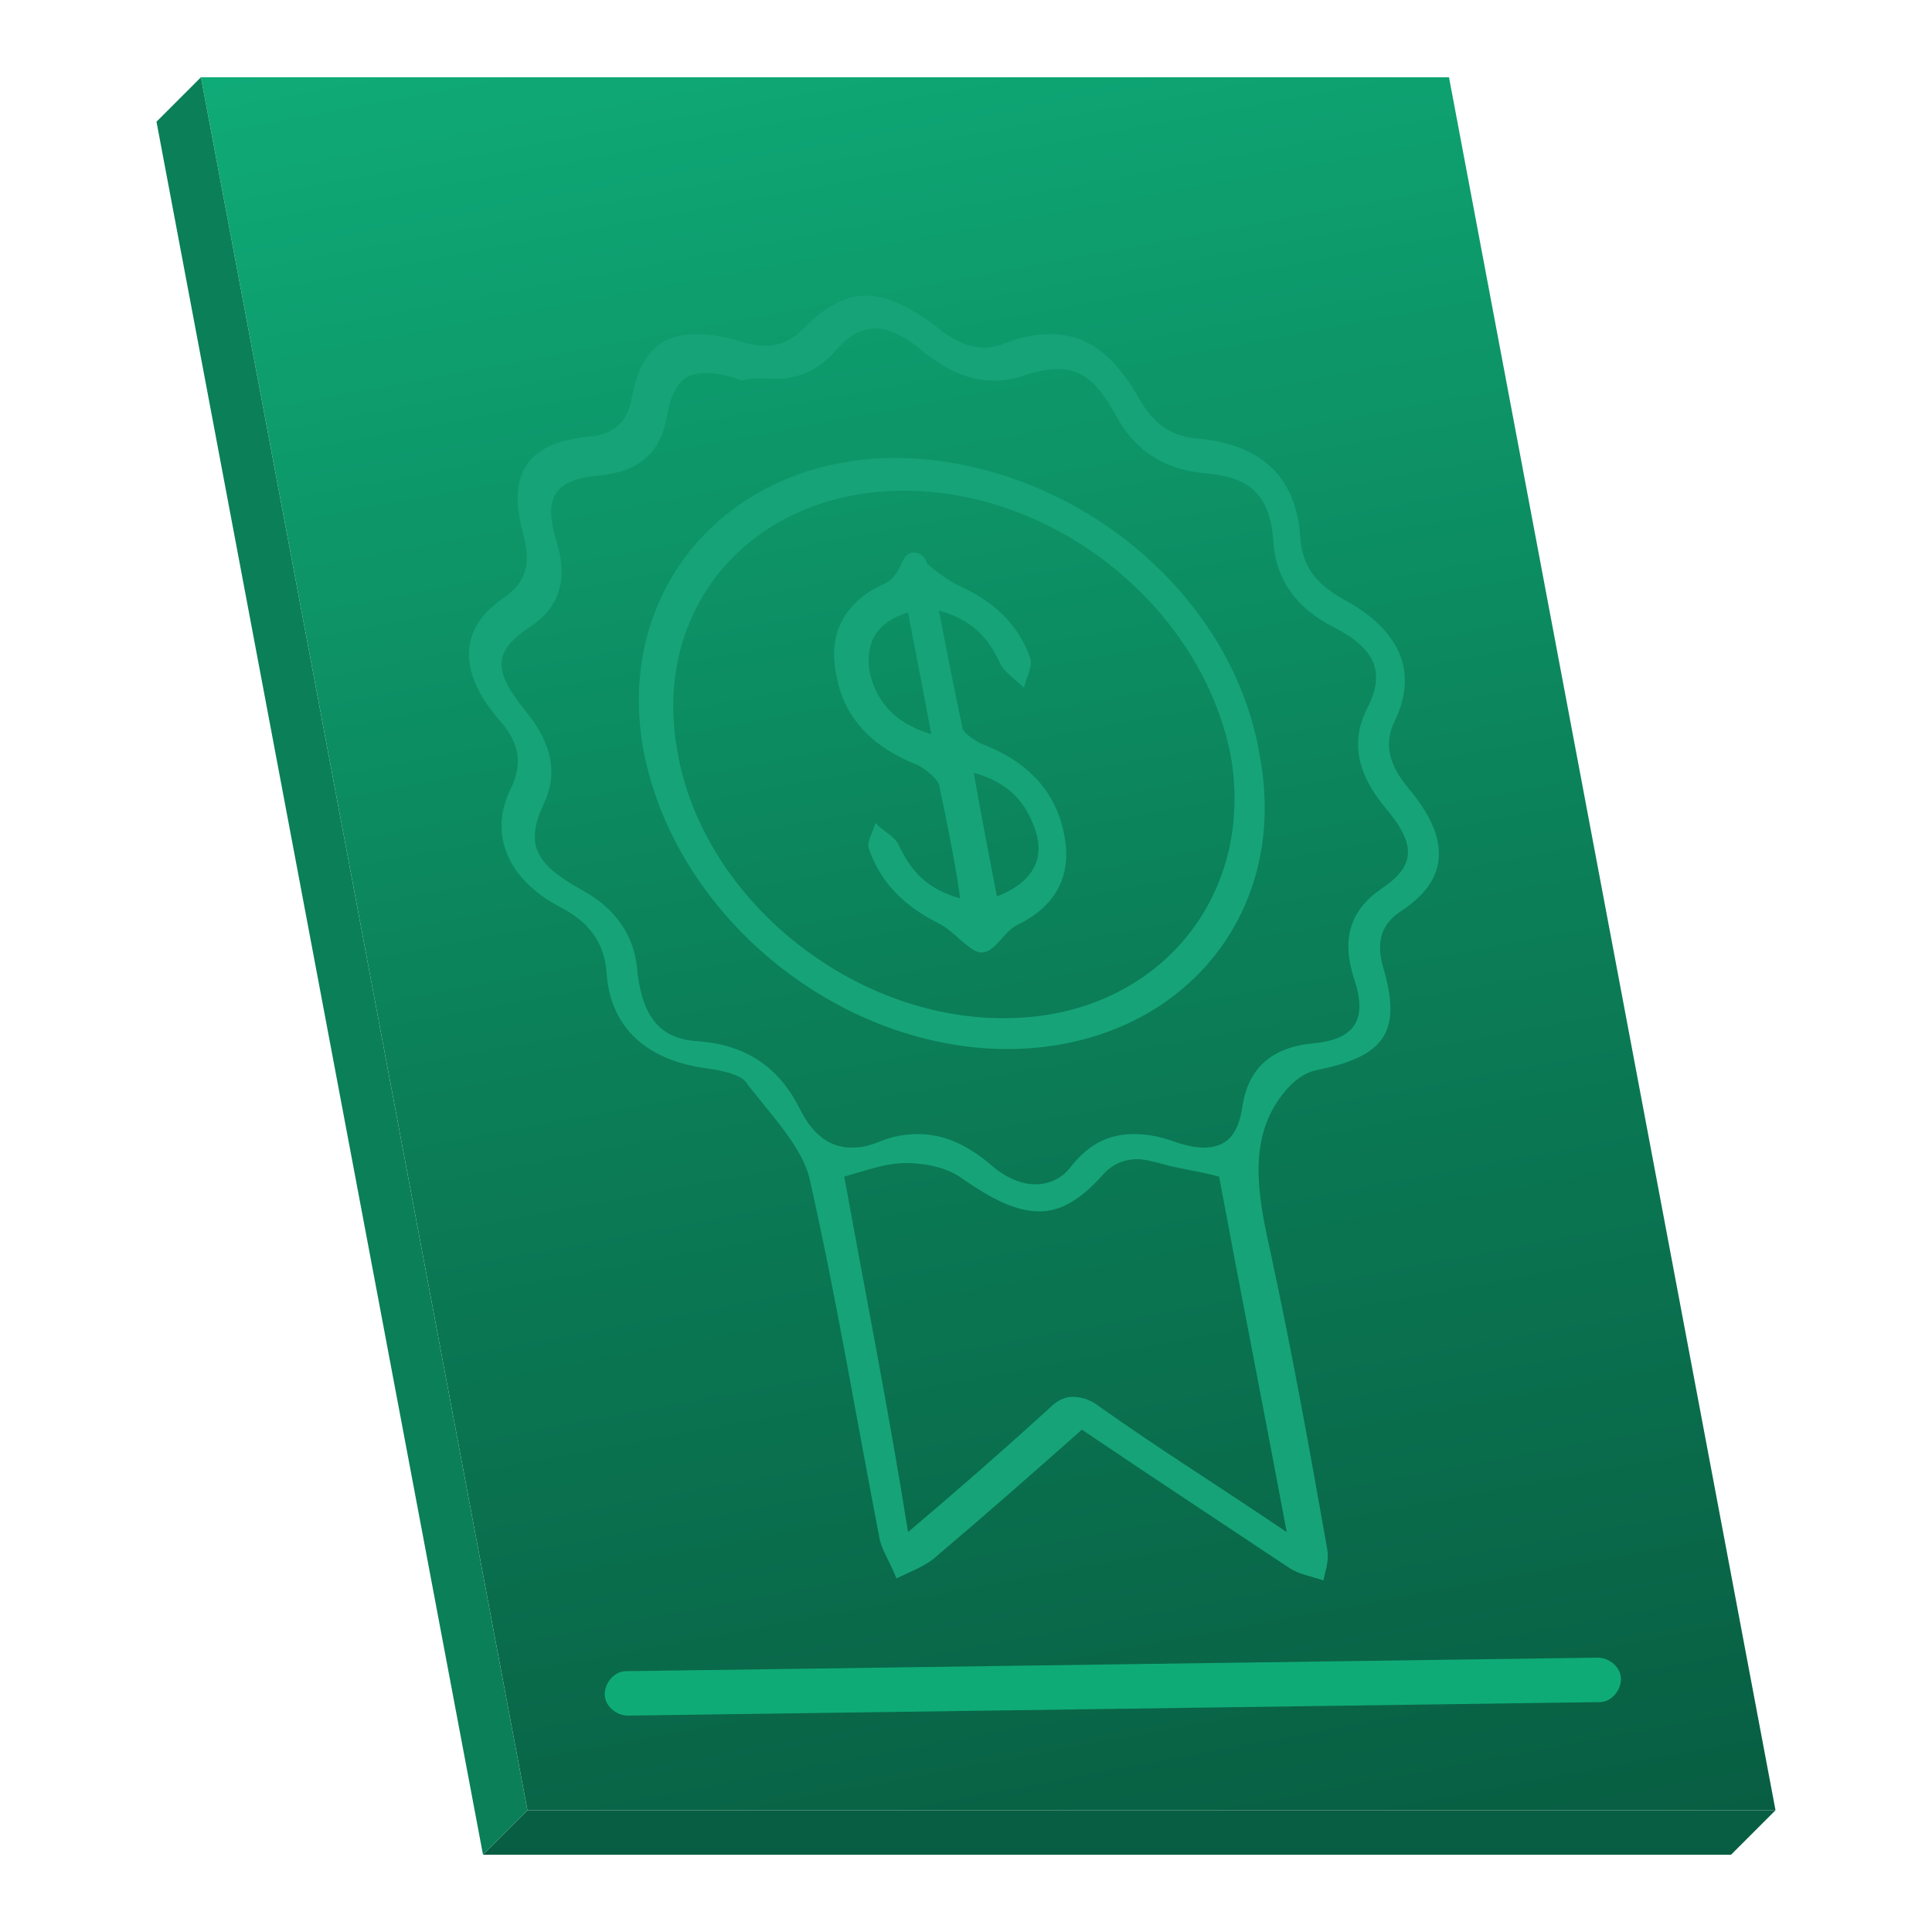 <?xml version="1.0" encoding="utf-8"?>
<!-- Generator: Adobe Illustrator 25.0.0, SVG Export Plug-In . SVG Version: 6.00 Build 0)  -->
<svg version="1.1" id="Layer_1" xmlns="http://www.w3.org/2000/svg" xmlns:xlink="http://www.w3.org/1999/xlink" x="0px" y="0px"
	 viewBox="0 0 100 100" style="enable-background:new 0 0 100 100;" xml:space="preserve">
<style type="text/css">
	.st0{enable-background:new    ;}
	.st1{fill:url(#SVGID_1_);}
	.st2{clip-path:url(#SVGID_3_);}
	.st3{fill:#16A378;}
	.st4{fill:#085E42;}
	.st5{fill:#0B7F58;}
	.st6{fill:#0FAB77;}
</style>
<g>
	<g>
		<g class="st0">
			<g>
				<linearGradient id="SVGID_1_" gradientUnits="userSpaceOnUse" x1="60.597" y1="99.514" x2="41.646" y2="-1.877">
					<stop  offset="8.073434e-08" style="stop-color:#085E42"/>
					<stop  offset="0.485" style="stop-color:#0B7F58"/>
					<stop  offset="1" style="stop-color:#0FAB77"/>
				</linearGradient>
				<polygon class="st1" points="75,4 91.9,93.7 27.3,93.7 10.4,4 				"/>
				<g class="st0">
					<defs>
						<polygon id="SVGID_2_" class="st0" points="75,4 91.9,93.7 27.3,93.7 10.4,4 						"/>
					</defs>
					<clipPath id="SVGID_3_">
						<use xlink:href="#SVGID_2_"  style="overflow:visible;"/>
					</clipPath>
					<g class="st2">
						<path class="st3" d="M53.8,62.7c1.1,0,2.1-0.6,3.2-1.8c0.5-0.6,1.1-0.9,1.9-0.9c0.3,0,0.7,0.1,1.1,0.2c1,0.3,2,0.4,3.1,0.7
							c1.1,5.9,2.3,12,3.5,18.4c-3.4-2.3-6.6-4.3-9.7-6.5c-0.5-0.4-1-0.5-1.4-0.5c-0.4,0-0.8,0.2-1.2,0.6c-2.3,2.1-4.7,4.2-7.3,6.4
							C46,73,44.8,67,43.7,60.9c1.1-0.3,2.1-0.7,3.2-0.7c0,0,0,0,0,0c0.9,0,2.1,0.2,2.9,0.8C51.4,62.1,52.6,62.7,53.8,62.7
							 M40.2,19.6c1.2,0,2.2-0.5,3-1.4c0.7-0.8,1.3-1.2,2.1-1.2c0.7,0,1.6,0.4,2.6,1.3c1.2,0.9,2.3,1.4,3.5,1.4
							c0.6,0,1.2-0.1,1.7-0.3c0.6-0.2,1.2-0.3,1.7-0.3c1.2,0,2,0.7,2.9,2.3c1,1.9,2.5,2.9,4.7,3.1c2.4,0.2,3.3,1.2,3.5,3.4
							c0.1,2.1,1.2,3.6,3.2,4.6c2.1,1.1,2.6,2.3,1.7,4.1c-0.9,1.7-0.6,3.4,0.9,5.2c1.6,1.9,1.6,3-0.2,4.2c-1.6,1.1-2.1,2.6-1.4,4.7
							c0.7,2.1,0,3.1-2.1,3.3c-2.2,0.2-3.4,1.3-3.7,3.3c-0.2,1.4-0.8,2.1-2,2.1c-0.4,0-0.9-0.1-1.5-0.3c-0.8-0.3-1.5-0.4-2.1-0.4
							c-1.3,0-2.3,0.5-3.2,1.6c-0.5,0.7-1.2,1-1.9,1c-0.7,0-1.5-0.3-2.3-1c-1.3-1.1-2.5-1.6-3.8-1.6c-0.6,0-1.3,0.1-2,0.4
							c-0.5,0.2-0.9,0.3-1.4,0.3c-1.1,0-2-0.6-2.7-2c-1.1-2.2-2.8-3.3-5.2-3.5c-2-0.1-2.9-1.2-3.2-3.5c-0.1-1.9-1.1-3.4-3-4.4
							c-2.3-1.3-2.8-2.3-1.9-4.3c0.8-1.6,0.5-3.2-0.9-4.9c-1.7-2.1-1.7-3.1,0.3-4.4c1.5-1,1.9-2.5,1.3-4.4c-0.7-2.3-0.1-3.2,2.3-3.4
							c2-0.2,3.1-1.2,3.4-3c0.3-1.6,0.8-2.3,2-2.3c0.5,0,1.1,0.1,1.9,0.4C39,19.5,39.6,19.6,40.2,19.6 M44.8,15.3
							c-1.1,0-2.1,0.6-3.2,1.7c-0.6,0.6-1.2,0.9-2,0.9c-0.4,0-0.8-0.1-1.2-0.2c-0.9-0.3-1.7-0.4-2.4-0.4c-1.9,0-2.9,1.1-3.3,3.3
							c-0.2,1.2-0.9,1.9-2.2,2c-3.2,0.3-4.3,1.9-3.4,5.1c0.4,1.5,0.1,2.5-1.1,3.3c-2.2,1.5-2.3,3.7-0.3,6.1c1.2,1.3,1.4,2.4,0.7,3.8
							c-1.1,2.3-0.1,4.6,2.5,6c1.6,0.8,2.4,1.9,2.5,3.5c0.2,2.8,2.1,4.5,5.2,4.9c0.7,0.1,1.7,0.3,2,0.7c1.2,1.6,2.9,3.3,3.3,5
							c1.4,6.2,2.4,12.3,3.6,18.5c0.1,0.7,0.6,1.4,0.9,2.2c0.6-0.3,1.4-0.6,1.9-1c2.6-2.2,5.1-4.4,7.7-6.7c3.7,2.5,7.2,4.8,10.8,7.2
							c0.5,0.3,1.1,0.4,1.7,0.6c0.1-0.5,0.3-1,0.2-1.6c-0.9-5.1-1.8-10.1-2.9-15.2c-0.6-2.7-1.2-5.5,0.2-7.8
							c0.5-0.8,1.2-1.6,2.1-1.8c3.5-0.7,4.5-1.9,3.5-5.3c-0.4-1.4-0.1-2.3,1-3c2.4-1.6,2.5-3.7,0.3-6.3c-1-1.2-1.3-2.3-0.7-3.5
							c1.2-2.5,0.3-4.7-2.7-6.3c-1.4-0.8-2.1-1.7-2.2-3.2c-0.2-3.1-2-4.8-5.3-5.1c-1.4-0.1-2.3-0.8-3-2c-1.3-2.3-2.7-3.4-4.6-3.4
							c-0.7,0-1.4,0.1-2.2,0.4C51.7,17.9,51.3,18,51,18c-0.8,0-1.5-0.3-2.3-0.9C47.2,15.9,45.9,15.3,44.8,15.3"/>
						<path class="st3" d="M51.9,52.7c-7.8,0-15.4-6.1-16.8-13.6c-1.5-7.6,3.8-13.7,11.7-13.7c0,0,0,0,0,0c7.9,0,15.4,6.1,16.9,13.7
							C65,46.5,59.8,52.7,52,52.7C52,52.7,51.9,52.7,51.9,52.7 M46.4,23.7c-8.7,0-14.6,6.8-13.1,15.1c1.6,8.5,9.9,15.4,18.7,15.5
							c0,0,0.1,0,0.1,0c8.8,0,14.7-6.8,13.1-15.2C63.8,30.6,55.4,23.8,46.4,23.7C46.5,23.7,46.4,23.7,46.4,23.7"/>
						<path class="st3" d="M51.6,46.4c-0.4-2.1-0.8-4.1-1.2-6.4c1.8,0.5,2.7,1.5,3.2,3C54.1,44.5,53.4,45.7,51.6,46.4 M48.2,38
							c-2-0.6-2.9-1.8-3.2-3.3c-0.2-1.5,0.4-2.5,2-3C47.4,33.8,47.8,35.8,48.2,38 M47.3,28.6c-0.3,0-0.5,0.2-0.7,0.7
							c-0.2,0.4-0.4,0.7-0.8,0.9c-2,0.9-3,2.5-2.5,4.8c0.4,2.2,1.9,3.7,4.2,4.6c0.4,0.2,1,0.7,1.1,1c0.4,1.9,0.8,3.8,1.1,5.9
							c-1.8-0.5-2.6-1.5-3.2-2.8c-0.2-0.4-0.8-0.7-1.2-1.1c-0.1,0.5-0.5,1-0.3,1.4c0.6,1.7,1.8,2.9,3.6,3.8c0.8,0.4,1.6,1.5,2.2,1.5
							c0,0,0,0,0,0c0.7,0,1.1-1,1.8-1.4c1.9-0.9,2.9-2.4,2.5-4.6c-0.4-2.3-1.9-3.9-4.3-4.8c-0.4-0.2-1-0.6-1-0.9
							c-0.4-1.9-0.8-3.9-1.2-6c1.8,0.5,2.6,1.5,3.2,2.8c0.2,0.4,0.8,0.8,1.2,1.2c0.1-0.5,0.5-1.1,0.3-1.6c-0.6-1.7-1.9-2.9-3.7-3.7
							c-0.6-0.3-1.1-0.7-1.6-1.1C47.9,28.8,47.6,28.6,47.3,28.6"/>
					</g>
				</g>
			</g>
			<g>
				<polygon class="st4" points="91.9,93.7 89.6,96 25,96 27.3,93.7 				"/>
			</g>
			<g>
				<polygon class="st5" points="27.3,93.7 25,96 8.1,6.3 10.4,4 				"/>
			</g>
		</g>
	</g>
	<g>
		<path class="st6" d="M32.5,88.8c-0.6,0-1.2-0.5-1.2-1.1c0-0.6,0.5-1.2,1.1-1.2l50.3-0.7c0,0,0,0,0,0c0.6,0,1.2,0.5,1.2,1.1
			c0,0.6-0.5,1.2-1.1,1.2L32.5,88.8C32.5,88.8,32.5,88.8,32.5,88.8z"/>
	</g>
</g>
</svg>

